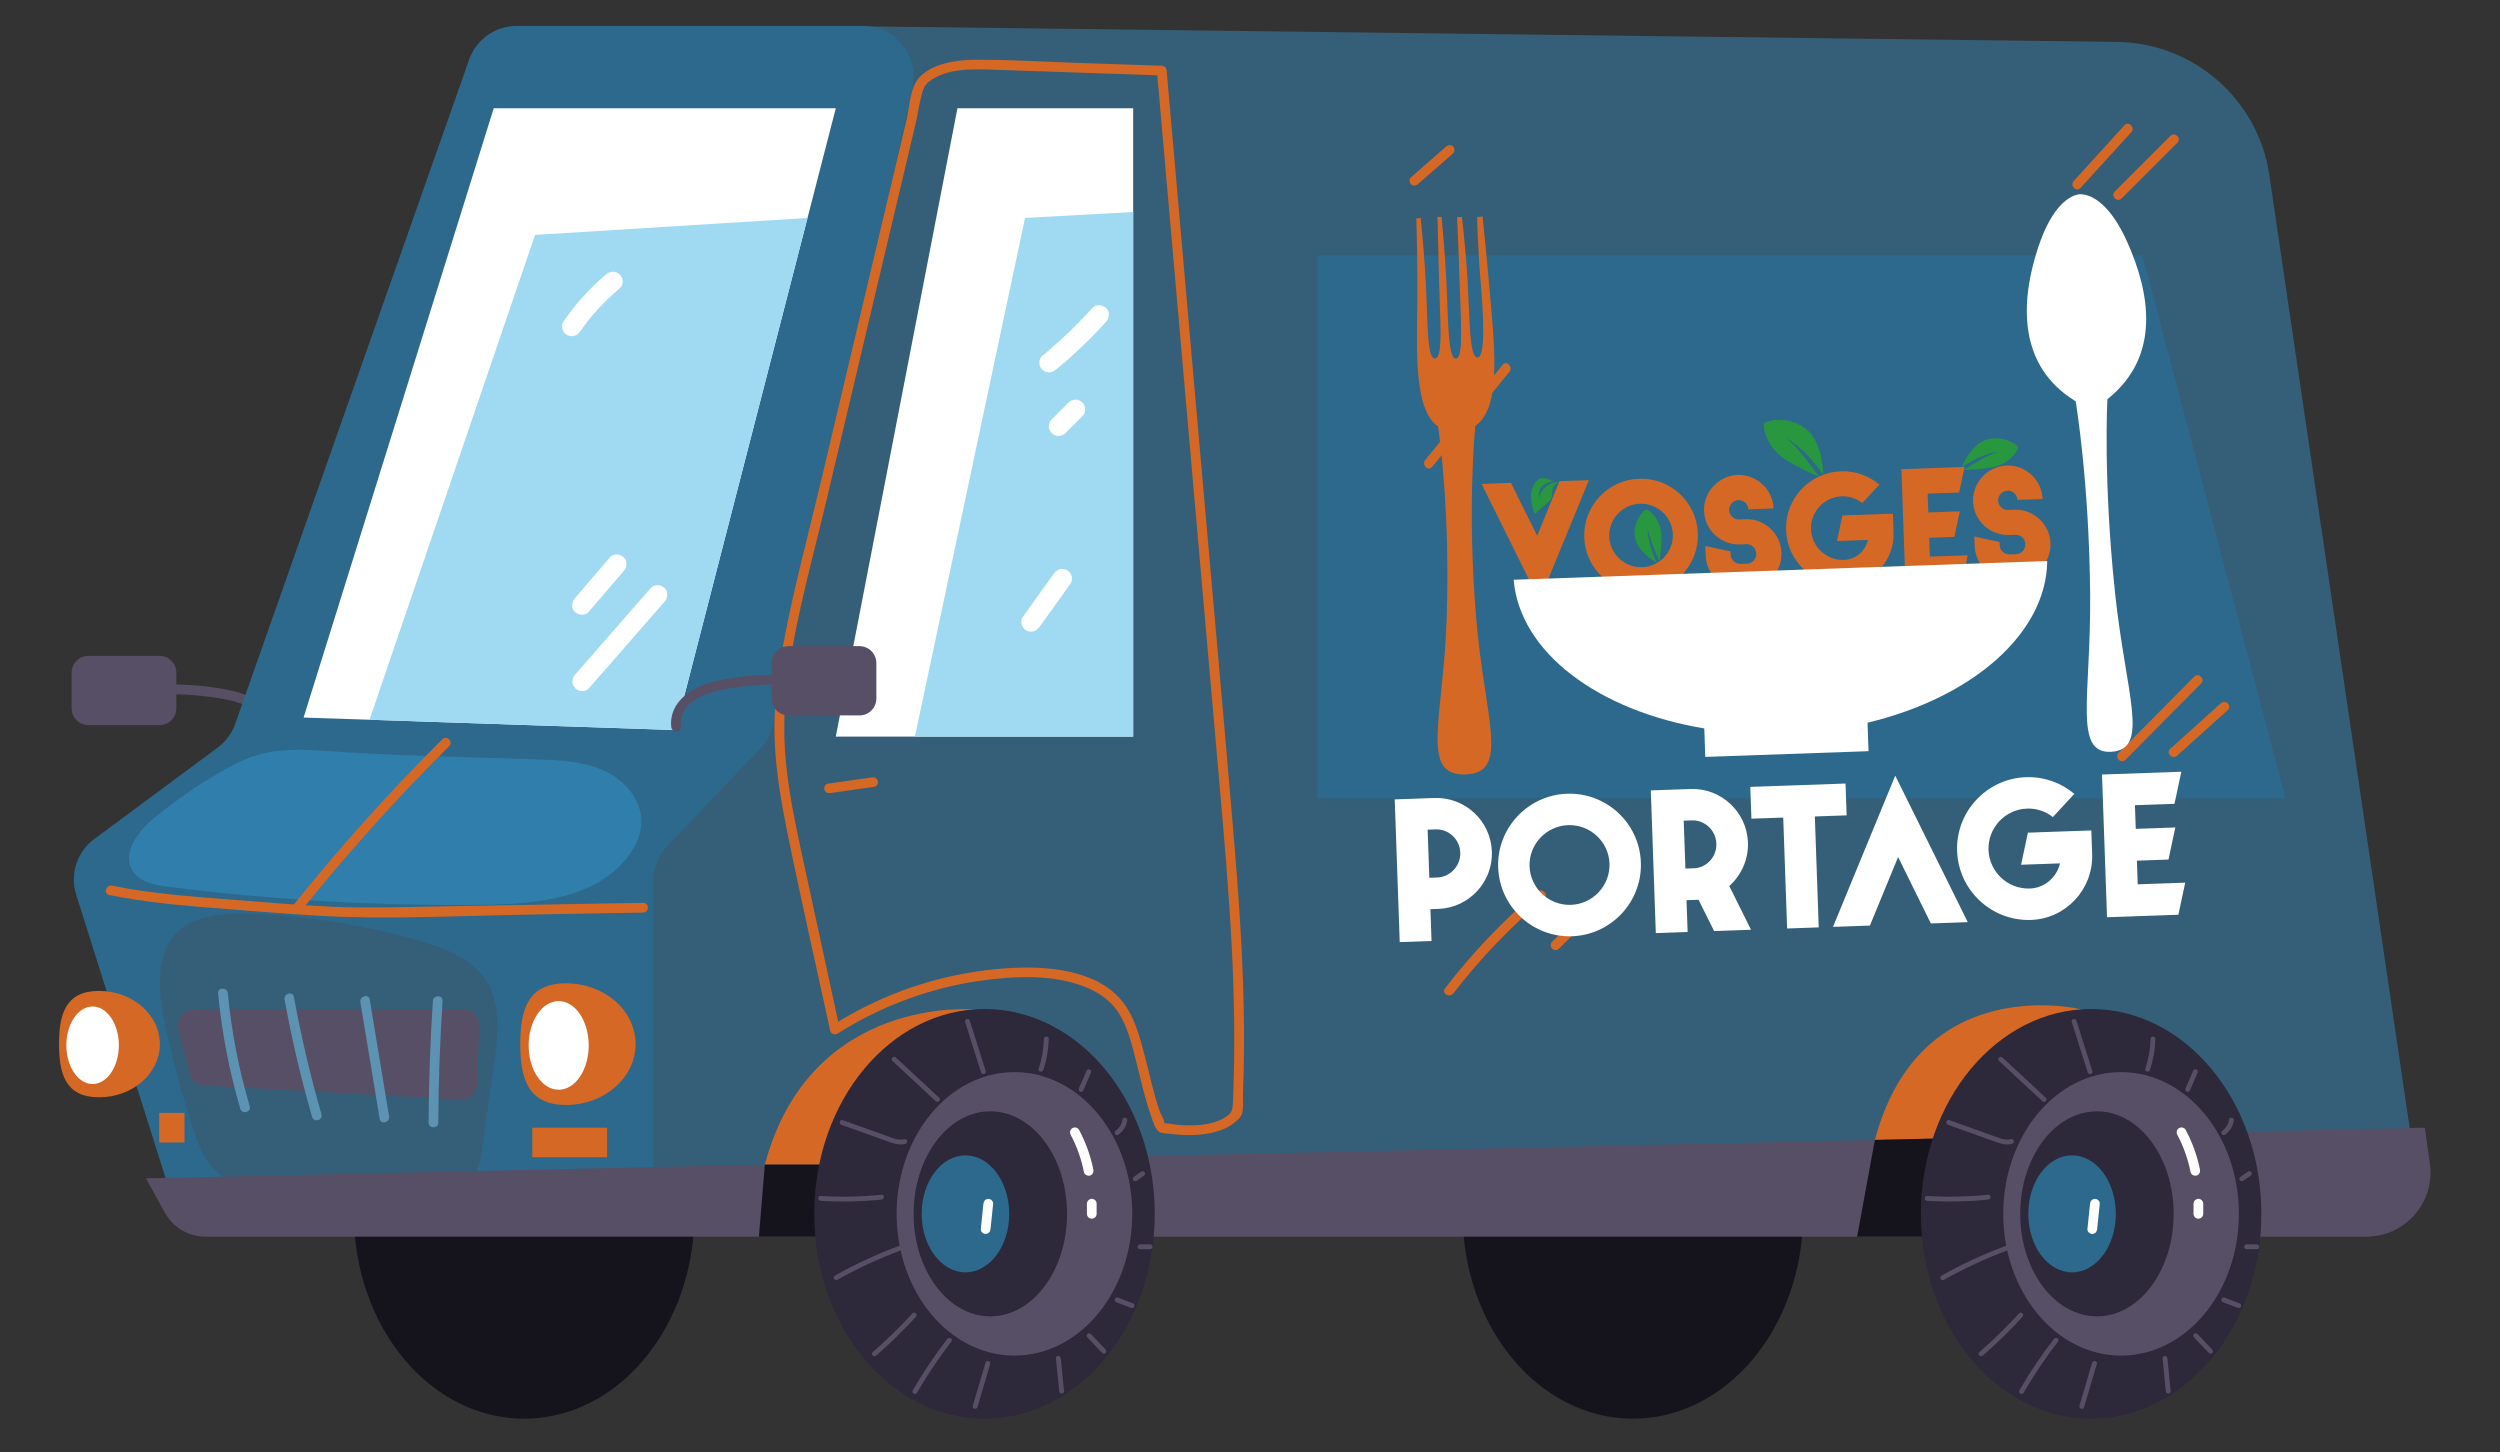 <?xml version="1.0" encoding="UTF-8" standalone="no"?>
<!-- Created with Inkscape (http://www.inkscape.org/) -->

<svg
   version="1.1"
   id="svg1"
   width="607.709"
   height="353.039"
   viewBox="0 0 607.709 353.039"
   sodipodi:docname="iconMapTest.svg"
   inkscape:version="1.3.1 (9b9bdc1480, 2023-11-25, custom)"
   xml:space="preserve"
   xmlns:inkscape="http://www.inkscape.org/namespaces/inkscape"
   xmlns:sodipodi="http://sodipodi.sourceforge.net/DTD/sodipodi-0.dtd"
   xmlns="http://www.w3.org/2000/svg"
   xmlns:svg="http://www.w3.org/2000/svg"><rect x="0" y="0" width="607.709" height="353.039" fill="#333333" stroke="none"/><defs
     id="defs1"><rect
       x="252.373"
       y="197.457"
       width="342.68"
       height="222.307"
       id="rect143" /><radialGradient
       fx="0"
       fy="0"
       cx="0"
       cy="0"
       r="1"
       gradientUnits="userSpaceOnUse"
       gradientTransform="matrix(4005,0,0,-4005,4010,4000)"
       spreadMethod="pad"
       id="radialGradient3"><stop
         style="stop-opacity:1;stop-color:#ffffff"
         offset="0"
         id="stop2" /><stop
         style="stop-opacity:1;stop-color:#e9e9e9"
         offset="1"
         id="stop3" /></radialGradient><clipPath
       clipPathUnits="userSpaceOnUse"
       id="clipPath3"><path
         d="M 8020,0 H 0 V 8000 H 8020 V 0 M 3969.94,6565 v -70 h 20 v 70 h 49.99 v 15.42 H 5529.58 V 8000 h -2960 V 6580.42 H 3924.94 V 6565 h 45"
         transform="translate(0,2.5000001e-4)"
         id="path3-5" /></clipPath><clipPath
       clipPathUnits="userSpaceOnUse"
       id="clipPath107"><path
         d="M 5529.58,6580.42 H 4039.93 V 6630 h -114.99 v -49.58 H 2569.58 V 8000 h 2960 V 6580.42"
         transform="matrix(3.354354e-4,0,0,-6.9386622e-4,-0.858,5.559)"
         id="path107-3" /></clipPath><clipPath
       clipPathUnits="userSpaceOnUse"
       id="clipPath108"><path
         d="m 3924.94,6580.42 h 114.988 v 49.578 H 3924.94 Z"
         transform="matrix(0.008,0,0,-0.014,-29.87,93.274)"
         id="path108-5" /></clipPath><clipPath
       clipPathUnits="userSpaceOnUse"
       id="clipPath110"><path
         d="M 0,0 H 8000 V 8000 H 0 Z"
         transform="translate(0,2.5000001e-4)"
         id="path110-6" /></clipPath><clipPath
       clipPathUnits="userSpaceOnUse"
       id="clipPath112"><path
         d="M 0,0 H 8000 V 8000 H 0 Z"
         transform="translate(0,2.5000001e-4)"
         id="path112-2" /></clipPath><clipPath
       clipPathUnits="userSpaceOnUse"
       id="clipPath2"><g
         id="g142"><path
           d="M -3.351133e-6,1066.667 H 1066.667 V 2.8095166e-5 H -3.351133e-6 Z"
           id="path142"
           style="stroke-width:0.133" /></g></clipPath><clipPath
       clipPathUnits="userSpaceOnUse"
       id="clipPath142"><g
         id="g143"><path
           d="M -3.351133e-6,1066.667 H 1066.667 V 2.8095166e-5 H -3.351133e-6 Z"
           id="path143"
           style="stroke-width:0.133" /></g></clipPath><clipPath
       clipPathUnits="userSpaceOnUse"
       id="clipPath144"><rect
         style="fill:#e62a37;fill-opacity:1;fill-rule:evenodd;stroke-width:0.378;paint-order:markers fill stroke"
         id="rect145"
         width="711.201"
         height="398.64"
         x="-724.593"
         y="-101.551"
         transform="rotate(9.961)" /></clipPath></defs><sodipodi:namedview
     id="namedview1"
     pagecolor="#ffffff"
     bordercolor="#000000"
     borderopacity="0.25"
     inkscape:showpageshadow="2"
     inkscape:pageopacity="0.0"
     inkscape:pagecheckerboard="0"
     inkscape:deskcolor="#d1d1d1"
     inkscape:zoom="1.212"
     inkscape:cx="384.07592"
     inkscape:cy="180.69307"
     inkscape:window-width="1854"
     inkscape:window-height="1011"
     inkscape:window-x="0"
     inkscape:window-y="0"
     inkscape:window-maximized="1"
     inkscape:current-layer="g1"
     showgrid="false"><inkscape:page
       x="0"
       y="0"
       inkscape:label="1"
       id="page1"
       width="607.709"
       height="353.039"
       margin="0"
       bleed="0" /></sodipodi:namedview><g
     id="g1"
     inkscape:groupmode="layer"
     inkscape:label="1"><g
       inkscape:label="Calque 1"
       id="layer1"
       transform="matrix(3.78,0,0,3.78,611.733,-101.025)" /><g
       id="g5"
       transform="translate(-34.856,-227.517)"><g
         id="g4"><path
           id="path28"
           d="m 203.653,522.583 c 0,27.498 -18.528,49.789 -41.384,49.789 -22.855,0 -41.383,-22.292 -41.383,-49.789 0,-27.499 18.528,-49.791 41.383,-49.791 22.856,0 41.384,22.292 41.384,49.791"
           style="fill:#15131c;fill-opacity:1;fill-rule:nonzero;stroke:none;stroke-width:0.133" /><path
           id="path29"
           d="m 473.172,522.583 c 0,27.498 -18.528,49.789 -41.384,49.789 -22.855,0 -41.383,-22.292 -41.383,-49.789 0,-27.499 18.528,-49.791 41.383,-49.791 22.856,0 41.384,22.292 41.384,49.791"
           style="fill:#15131c;fill-opacity:1;fill-rule:nonzero;stroke:none;stroke-width:0.133" /><path
           id="path30"
           d="m 246.345,233.936 303.097,3.768 c 18.635,0.231 34.343,13.965 37.057,32.404 l 34.483,234.16 c 1.42,9.652 -6.059,18.315 -15.813,18.315 H 162.867 l 83.479,-288.647"
           style="fill:#355f78;fill-opacity:1;fill-rule:nonzero;stroke:none;stroke-width:0.133" /><path
           id="path31"
           d="m 238.025,406.567 h 72.285 v -152.732 h -42.715 l -29.571,152.732"
           style="fill:#ffffff;fill-opacity:1;fill-rule:nonzero;stroke:none;stroke-width:0.133" /><path
           id="path32"
           d="M 310.311,406.567 V 279.049 l -26.285,1.445 -26.768,126.072 h 53.053"
           style="fill:#a0daf2;fill-opacity:1;fill-rule:nonzero;stroke:none;stroke-width:0.133" /><path
           id="path33"
           d="m 291.536,317.368 c 4.352,-3.569 8.428,-7.461 12.193,-11.644 0.827,-0.919 0.973,-2.447 0,-3.34 -0.901,-0.828 -2.456,-0.98 -3.339,0 -3.767,4.183 -7.843,8.076 -12.195,11.644 -0.96,0.787 -0.877,2.535 0,3.34 1.02,0.935 2.316,0.839 3.34,0 v 0"
           style="fill:#ffffff;fill-opacity:1;fill-rule:nonzero;stroke:none;stroke-width:0.133" /><path
           id="path34"
           d="m 293.845,332.799 c 1.371,-1.365 2.743,-2.733 4.113,-4.1 0.428,-0.428 0.691,-1.065 0.691,-1.671 0,-0.579 -0.256,-1.271 -0.691,-1.669 -0.451,-0.413 -1.041,-0.72 -1.671,-0.692 -0.627,0.028 -1.216,0.24 -1.669,0.692 -1.371,1.367 -2.741,2.735 -4.112,4.101 -0.429,0.427 -0.693,1.065 -0.693,1.669 0,0.58 0.259,1.272 0.693,1.669 0.449,0.413 1.04,0.72 1.669,0.692 0.627,-0.028 1.217,-0.24 1.669,-0.692 v 0"
           style="fill:#ffffff;fill-opacity:1;fill-rule:nonzero;stroke:none;stroke-width:0.133" /><path
           id="path35"
           d="m 287.539,379.907 c 2.521,-3.519 5.043,-7.037 7.564,-10.556 0.721,-1.008 0.209,-2.673 -0.847,-3.231 -1.22,-0.644 -2.461,-0.229 -3.232,0.847 -2.52,3.52 -5.043,7.037 -7.564,10.556 -0.721,1.008 -0.208,2.673 0.848,3.232 1.22,0.643 2.46,0.228 3.231,-0.848 v 0"
           style="fill:#ffffff;fill-opacity:1;fill-rule:nonzero;stroke:none;stroke-width:0.133" /><path
           id="path36"
           d="m 102.125,406.567 c 0.612,-6.292 -5.44,-9.931 -10.77,-11.115 -6.841,-1.519 -14.046,-1.827 -21.022,-1.407 -1.51,0.092 -1.521,2.453 0,2.361 6.117,-0.367 12.276,-0.107 18.321,0.923 4.841,0.825 11.712,3.044 11.109,9.237 -0.147,1.512 2.216,1.501 2.362,0 v 0"
           style="fill:#574f66;fill-opacity:1;fill-rule:nonzero;stroke:none;stroke-width:0.133" /><path
           id="path37"
           d="m 56.369,403.787 h 17.249 c 2.268,0 4.107,-1.84 4.107,-4.108 v -8.624 c 0,-2.269 -1.839,-4.108 -4.107,-4.108 H 56.369 c -2.268,0 -4.107,1.839 -4.107,4.108 v 8.624 c 0,2.268 1.839,4.108 4.107,4.108"
           style="fill:#574f66;fill-opacity:1;fill-rule:nonzero;stroke:none;stroke-width:0.133" /><path
           id="path38"
           d="m 222.743,403.649 33.909,-154.952 c 1.673,-7.644 -4.148,-14.877 -11.975,-14.877 H 160.456 c -5.2,0 -9.835,3.281 -11.561,8.185 L 92.035,403.465 c -0.814,2.308 -2.299,4.321 -4.265,5.779 l -30.004,22.229 c -4.202,3.113 -5.966,8.551 -4.392,13.537 l 21.772,69.003 c 1.609,5.1 6.341,8.569 11.69,8.569 h 94.575 c 6.771,0 12.259,-5.488 12.259,-12.259 v -68.733 c 0,-3.156 1.216,-6.187 3.393,-8.468 l 22.569,-23.628 c 1.555,-1.627 2.631,-3.649 3.111,-5.845"
           style="fill:#2d698c;fill-opacity:1;fill-rule:nonzero;stroke:none;stroke-width:0.133" /><path
           id="path39"
           d="m 108.653,401.943 46.219,-148.108 h 83.153 l -38.971,151.149 -90.402,-3.041"
           style="fill:#ffffff;fill-opacity:1;fill-rule:nonzero;stroke:none;stroke-width:0.133" /><path
           id="path40"
           d="m 199.055,404.984 32.097,-124.489 -66.232,4.125 -40.243,117.863 74.378,2.501"
           style="fill:#a0daf2;fill-opacity:1;fill-rule:nonzero;stroke:none;stroke-width:0.133" /><path
           id="path41"
           d="m 72.666,426.049 c -4.113,3.284 -8.387,8.804 -5.535,13.227 1.745,2.707 5.339,3.384 8.532,3.789 25.554,3.248 51.332,4.715 77.088,4.392 12.903,-0.161 27.675,-1.735 35.148,-12.253 1.621,-2.283 2.804,-4.961 2.873,-7.76 0.136,-5.503 -4.124,-10.345 -9.135,-12.621 -5.012,-2.275 -10.675,-2.511 -16.176,-2.711 -15.671,-0.568 -31.405,-0.777 -47.055,-1.768 -9.404,-0.596 -17.362,-1.704 -26.068,2.716 -6.985,3.545 -13.566,8.104 -19.673,12.989"
           style="fill:#2f7eab;fill-opacity:1;fill-rule:nonzero;stroke:none;stroke-width:0.133" /><path
           id="path42"
           d="m 80.671,498.449 c 0.284,0.917 0.573,1.832 0.869,2.745 1.334,4.133 2.889,8.413 6.09,11.352 3.266,2.997 7.778,4.165 12.132,4.992 13.08,2.476 26.57,2.768 39.744,0.859 3.948,-0.573 8.284,-1.6 10.528,-4.9 1.315,-1.932 1.677,-4.336 2.004,-6.649 0.969,-6.837 1.939,-13.676 2.907,-20.515 1.017,-7.185 1.86,-15.168 -2.32,-21.103 -3.425,-4.863 -9.42,-7.117 -15.125,-8.799 -13.666,-4.031 -27.839,-6.34 -42.077,-6.857 -19.997,-0.727 -24.375,9.143 -20.349,27.632 1.558,7.157 3.426,14.247 5.597,21.243"
           style="fill:#355f78;fill-opacity:1;fill-rule:nonzero;stroke:none;stroke-width:0.133" /><path
           id="path43"
           d="m 61.457,445.087 c 8.167,1.649 16.46,2.452 24.758,3.101 8.464,0.661 16.93,1.367 25.404,1.888 16.84,1.036 33.842,0.073 50.696,-0.224 9.625,-0.171 19.249,-0.34 28.873,-0.511 1.517,-0.027 1.523,-2.388 0,-2.361 -16.907,0.299 -33.815,0.597 -50.721,0.896 -8.225,0.145 -16.46,0.419 -24.682,0.06 -8.327,-0.364 -16.64,-1.127 -24.95,-1.757 -9.628,-0.729 -19.27,-1.455 -28.751,-3.369 -1.484,-0.3 -2.119,1.976 -0.628,2.277 v 0"
           style="fill:#d66826;fill-opacity:1;fill-rule:nonzero;stroke:none;stroke-width:0.133" /><path
           id="path44"
           d="m 107.864,449.176 c 11.297,-14.096 23.378,-27.545 36.184,-40.284 1.08,-1.073 -0.591,-2.743 -1.669,-1.671 -12.807,12.74 -24.887,26.189 -36.185,40.284 -0.941,1.176 0.72,2.857 1.67,1.671 v 0"
           style="fill:#d66826;fill-opacity:1;fill-rule:nonzero;stroke:none;stroke-width:0.133" /><path
           id="path45"
           d="m 82.03,472.909 h 65.432 c 2.192,0 3.947,1.82 3.865,4.012 l -0.524,14.165 c -0.08,2.163 -1.917,3.839 -4.077,3.72 l -62.218,-3.415 c -1.694,-0.092 -3.13,-1.279 -3.541,-2.924 l -2.689,-10.752 c -0.611,-2.443 1.235,-4.807 3.753,-4.807"
           style="fill:#574f66;fill-opacity:1;fill-rule:nonzero;stroke:none;stroke-width:0.133" /><path
           id="path46"
           d="m 87.875,468.975 c 0.903,9.509 2.699,18.904 5.405,28.067 0.429,1.453 2.709,0.836 2.277,-0.628 -2.645,-8.959 -4.438,-18.14 -5.32,-27.439 -0.142,-1.5 -2.505,-1.516 -2.362,0 v 0"
           style="fill:#5c93b2;fill-opacity:1;fill-rule:nonzero;stroke:none;stroke-width:0.133" /><path
           id="path47"
           d="m 104.03,470.492 c 1.748,9.615 3.982,19.131 6.693,28.519 0.42,1.459 2.701,0.839 2.277,-0.628 -2.711,-9.388 -4.944,-18.904 -6.693,-28.517 -0.271,-1.493 -2.547,-0.861 -2.277,0.627 v 0"
           style="fill:#5c93b2;fill-opacity:1;fill-rule:nonzero;stroke:none;stroke-width:0.133" /><path
           id="path48"
           d="m 122.456,471.121 c 1.567,9.459 3.134,18.919 4.701,28.376 0.248,1.496 2.524,0.861 2.278,-0.627 -1.567,-9.46 -3.133,-18.919 -4.701,-28.377 -0.248,-1.496 -2.524,-0.861 -2.278,0.628 v 0"
           style="fill:#5c93b2;fill-opacity:1;fill-rule:nonzero;stroke:none;stroke-width:0.133" /><path
           id="path49"
           d="m 140.079,470.829 c -0.648,9.845 -0.995,19.707 -1.041,29.573 -0.007,1.52 2.355,1.521 2.361,0 0.047,-9.867 0.393,-19.728 1.041,-29.573 0.1,-1.516 -2.261,-1.509 -2.361,0 v 0"
           style="fill:#5c93b2;fill-opacity:1;fill-rule:nonzero;stroke:none;stroke-width:0.133" /><path
           id="path50"
           d="m 189.357,481.324 c 0,8.165 -7.585,14.785 -16.943,14.785 -9.356,0 -11.088,-6.62 -11.088,-14.785 0,-8.167 1.732,-14.784 11.088,-14.784 9.357,0 16.943,6.617 16.943,14.784"
           style="fill:#d66826;fill-opacity:1;fill-rule:nonzero;stroke:none;stroke-width:0.133" /><path
           id="path51"
           d="m 177.96,481.641 c 0,5.949 -3.268,10.772 -7.299,10.772 -4.032,0 -7.299,-4.823 -7.299,-10.772 0,-5.949 3.267,-10.772 7.299,-10.772 4.031,0 7.299,4.823 7.299,10.772"
           style="fill:#ffffff;fill-opacity:1;fill-rule:nonzero;stroke:none;stroke-width:0.133" /><path
           id="path52"
           d="m 73.714,481.324 c 0,7.14 -6.633,12.929 -14.814,12.929 -8.181,0 -9.696,-5.789 -9.696,-12.929 0,-7.14 1.515,-12.928 9.696,-12.928 8.181,0 14.814,5.788 14.814,12.928"
           style="fill:#d66826;fill-opacity:1;fill-rule:nonzero;stroke:none;stroke-width:0.133" /><path
           id="path53"
           d="m 63.747,481.601 c 0,5.203 -2.857,9.42 -6.382,9.42 -3.525,0 -6.382,-4.217 -6.382,-9.42 0,-5.201 2.857,-9.419 6.382,-9.419 3.525,0 6.382,4.217 6.382,9.419"
           style="fill:#ffffff;fill-opacity:1;fill-rule:nonzero;stroke:none;stroke-width:0.133" /><path
           id="path54"
           d="M 182.425,508.823 H 164.252 v -7.187 h 18.173 v 7.187"
           style="fill:#d66826;fill-opacity:1;fill-rule:nonzero;stroke:none;stroke-width:0.133" /><path
           id="path55"
           d="m 79.698,505.229 h -6.134 v -7.187 h 6.134 v 7.187"
           style="fill:#d66826;fill-opacity:1;fill-rule:nonzero;stroke:none;stroke-width:0.133" /><path
           id="path56"
           d="m 178.019,394.819 c 6.127,-7.012 12.253,-14.025 18.379,-21.037 0.839,-0.959 0.944,-2.395 0,-3.34 -0.856,-0.855 -2.497,-0.964 -3.339,0 -6.127,7.012 -12.253,14.025 -18.38,21.037 -0.839,0.959 -0.944,2.395 0,3.34 0.856,0.855 2.497,0.964 3.34,0 v 0"
           style="fill:#ffffff;fill-opacity:1;fill-rule:nonzero;stroke:none;stroke-width:0.133" /><path
           id="path57"
           d="m 177.941,376.271 c 2.841,-3.315 5.683,-6.629 8.524,-9.944 0.803,-0.937 0.988,-2.432 0,-3.339 -0.884,-0.812 -2.483,-1.001 -3.34,0 -2.841,3.313 -5.683,6.628 -8.524,9.944 -0.803,0.936 -0.989,2.431 0,3.339 0.883,0.811 2.481,1.001 3.34,0 v 0"
           style="fill:#ffffff;fill-opacity:1;fill-rule:nonzero;stroke:none;stroke-width:0.133" /><path
           id="path58"
           d="m 175.888,308.08 c 0.347,-0.504 0.703,-1.004 1.065,-1.497 0.172,-0.233 0.347,-0.464 0.523,-0.696 0.376,-0.497 -0.183,0.225 0.044,-0.057 0.101,-0.125 0.2,-0.253 0.3,-0.38 0.764,-0.957 1.56,-1.889 2.385,-2.793 1.655,-1.808 3.432,-3.5 5.312,-5.072 0.952,-0.795 0.883,-2.529 0,-3.34 -1.012,-0.928 -2.324,-0.848 -3.34,0 -3.971,3.319 -7.433,7.192 -10.368,11.452 -0.703,1.02 -0.223,2.665 0.848,3.232 1.201,0.635 2.481,0.241 3.231,-0.848 v 0"
           style="fill:#ffffff;fill-opacity:1;fill-rule:nonzero;stroke:none;stroke-width:0.133" /><path
           id="path59"
           d="m 255.34,256.121 c -6.919,29.233 -13.837,58.467 -20.755,87.701 -3.387,14.311 -7.317,28.616 -9.828,43.112 -1.204,6.953 -1.892,13.992 -1.567,21.053 0.325,7.063 1.485,14.063 2.879,20.985 3.303,16.415 7.055,32.749 10.604,49.115 0.157,0.732 1.113,1.099 1.733,0.705 11.024,-6.989 23.524,-11.532 36.493,-13.109 5.927,-0.72 12.115,-1.029 18.012,0.088 5.041,0.956 10.569,3.129 13.585,7.532 2.483,3.624 3.528,8.281 4.608,12.471 1.137,4.407 2.055,8.915 3.627,13.195 0.423,1.149 0.937,3.32 2.173,3.811 0.732,0.291 1.743,0.281 2.513,0.373 3.512,0.412 7.197,0.452 10.644,-0.431 1.795,-0.459 3.548,-1.215 4.98,-2.405 0.569,-0.475 1.345,-1.129 1.627,-1.839 0.548,-1.385 0.268,-3.641 0.328,-5.112 0.288,-7.115 0.324,-14.239 0.173,-21.357 -0.305,-14.387 -1.36,-28.744 -2.573,-43.08 -2.443,-28.879 -5.053,-57.741 -7.585,-86.611 -2.535,-28.901 -5.071,-57.803 -7.605,-86.704 -0.32,-3.645 -0.64,-7.291 -0.96,-10.936 -0.057,-0.653 -0.495,-1.157 -1.18,-1.181 -7.559,-0.257 -15.117,-0.515 -22.675,-0.773 -7.219,-0.245 -14.463,-0.691 -21.687,-0.695 -4.683,-0.001 -10.389,0.525 -14.079,3.797 -2.699,2.395 -2.816,7.029 -3.487,10.295 -0.305,1.483 1.971,2.117 2.277,0.628 0.44,-2.144 0.767,-4.335 1.343,-6.448 0.324,-1.185 0.736,-2.192 1.733,-2.957 4.293,-3.299 10.48,-3.049 15.581,-2.883 13.664,0.445 27.328,0.932 40.992,1.397 -0.395,-0.393 -0.788,-0.787 -1.181,-1.18 2.512,28.641 5.025,57.283 7.537,85.923 2.512,28.641 5.024,57.281 7.537,85.923 1.247,14.209 2.501,28.421 3.195,42.672 0.345,7.113 0.549,14.236 0.541,21.357 -0.004,3.624 -0.064,7.249 -0.188,10.872 -0.057,1.676 -0.059,3.376 -0.216,5.047 -0.128,1.363 -0.724,1.983 -1.869,2.687 -3.269,2.009 -7.565,2.067 -11.277,1.812 -1.133,-0.079 -2.361,-0.429 -3.487,-0.408 -0.097,10e-4 -0.212,-0.037 -0.307,-0.056 0.509,0.095 0.288,0.392 0.329,-0.092 0.055,-0.635 -0.856,-2.012 -1.088,-2.677 -1.544,-4.439 -2.479,-9.076 -3.677,-13.613 -1.047,-3.961 -2.145,-8.204 -4.372,-11.695 -5.601,-8.781 -17.88,-10.064 -27.305,-9.647 -12.525,0.556 -24.892,3.791 -36.112,9.377 -2.785,1.387 -5.485,2.929 -8.112,4.595 0.579,0.235 1.156,0.469 1.736,0.705 -3.12,-14.385 -6.26,-28.764 -9.356,-43.153 -1.523,-7.079 -2.983,-14.193 -3.685,-21.407 -0.715,-7.341 -0.485,-14.673 0.584,-21.968 2.087,-14.245 6.06,-28.275 9.372,-42.269 3.413,-14.425 6.827,-28.851 10.241,-43.276 3.836,-16.212 7.673,-32.425 11.511,-48.637 0.349,-1.479 -1.928,-2.109 -2.277,-0.628 v 0"
           style="fill:#d66826;fill-opacity:1;fill-rule:nonzero;stroke:none;stroke-width:0.133" /><path
           id="path60"
           d="m 200.381,404.204 c -0.603,-6.193 6.268,-8.412 11.109,-9.236 6.045,-1.031 12.205,-1.292 18.321,-0.923 1.519,0.091 1.512,-2.272 0,-2.363 -6.976,-0.419 -14.181,-0.113 -21.023,1.407 -5.329,1.184 -11.381,4.823 -10.769,11.115 0.147,1.499 2.509,1.513 2.361,0 v 0"
           style="fill:#574f66;fill-opacity:1;fill-rule:nonzero;stroke:none;stroke-width:0.133" /><path
           id="path61"
           d="m 243.776,401.424 h -17.251 c -2.268,0 -4.107,-1.839 -4.107,-4.107 v -8.625 c 0,-2.268 1.839,-4.107 4.107,-4.107 h 17.251 c 2.268,0 4.107,1.839 4.107,4.107 v 8.625 c 0,2.268 -1.839,4.107 -4.107,4.107"
           style="fill:#574f66;fill-opacity:1;fill-rule:nonzero;stroke:none;stroke-width:0.133" /><path
           id="path62"
           d="m 236.707,420.292 c 3.565,-0.507 7.131,-1.015 10.695,-1.523 0.633,-0.089 0.979,-0.892 0.825,-1.451 -0.187,-0.68 -0.819,-0.916 -1.452,-0.825 -3.565,0.507 -7.131,1.015 -10.696,1.521 -0.632,0.089 -0.979,0.895 -0.824,1.453 0.187,0.68 0.817,0.915 1.452,0.824 v 0"
           style="fill:#d66826;fill-opacity:1;fill-rule:nonzero;stroke:none;stroke-width:0.133" /><path
           id="path63"
           d="m 70.333,513.957 553.962,-12.321 1.22,8.747 c 1.309,9.376 -5.972,17.744 -15.439,17.744 H 84.785 c -4.088,0 -7.853,-2.221 -9.829,-5.8 l -4.623,-8.369"
           style="fill:#574f66;fill-opacity:1;fill-rule:nonzero;stroke:none;stroke-width:0.133" /><path
           id="path64"
           d="m 271.895,472.909 c 0,0 -40.032,-3.84 -51.12,37.701 h 17.321 l 33.799,-37.701"
           style="fill:#d66826;fill-opacity:1;fill-rule:nonzero;stroke:none;stroke-width:0.133" /><path
           id="path65"
           d="m 220.775,510.611 -1.436,17.516 h 14.995 l 3.763,-17.516 h -17.321"
           style="fill:#15131c;fill-opacity:1;fill-rule:nonzero;stroke:none;stroke-width:0.133" /><path
           id="path66"
           d="m 315.551,522.583 c 0,27.498 -18.528,49.789 -41.383,49.789 -22.856,0 -41.383,-22.292 -41.383,-49.789 0,-27.499 18.527,-49.791 41.383,-49.791 22.855,0 41.383,22.292 41.383,49.791"
           style="fill:#2d283a;fill-opacity:1;fill-rule:nonzero;stroke:none;stroke-width:0.133" /><path
           id="path67"
           d="m 310.089,522.583 c 0,19.029 -12.823,34.457 -28.639,34.457 -15.817,0 -28.64,-15.428 -28.64,-34.457 0,-19.031 12.823,-34.457 28.64,-34.457 15.816,0 28.639,15.427 28.639,34.457"
           style="fill:#574f66;fill-opacity:1;fill-rule:nonzero;stroke:none;stroke-width:0.133" /><path
           id="path68"
           d="m 294.232,522.583 c 0,13.761 -8.348,24.917 -18.645,24.917 -10.299,0 -18.645,-11.156 -18.645,-24.917 0,-13.761 8.347,-24.919 18.645,-24.919 10.297,0 18.645,11.157 18.645,24.919"
           style="fill:#2d283a;fill-opacity:1;fill-rule:nonzero;stroke:none;stroke-width:0.133" /><path
           id="path69"
           d="m 280.18,522.583 c 0,7.853 -4.764,14.22 -10.641,14.22 -5.877,0 -10.641,-6.367 -10.641,-14.22 0,-7.855 4.764,-14.221 10.641,-14.221 5.877,0 10.641,6.367 10.641,14.221"
           style="fill:#2d698c;fill-opacity:1;fill-rule:nonzero;stroke:none;stroke-width:0.133" /><path
           id="path70"
           d="m 247.829,557.049 c 3.397,-2.966 6.628,-6.116 9.676,-9.442 0.512,-0.558 -0.32,-1.396 -0.835,-0.834 -3.049,3.325 -6.279,6.476 -9.676,9.441 -0.573,0.5 0.264,1.332 0.835,0.835 v 0"
           style="fill:#574f66;fill-opacity:1;fill-rule:nonzero;stroke:none;stroke-width:0.133" /><path
           id="path71"
           d="m 257.759,566.077 c 2.519,-4.34 5.319,-8.51 8.381,-12.485 0.463,-0.603 -0.563,-1.191 -1.02,-0.597 -3.063,3.976 -5.863,8.146 -8.38,12.486 -0.383,0.659 0.637,1.253 1.019,0.596 v 0"
           style="fill:#574f66;fill-opacity:1;fill-rule:nonzero;stroke:none;stroke-width:0.133" /><path
           id="path72"
           d="m 272.464,569.555 c 1.031,-3.49 2.061,-6.979 3.092,-10.468 0.216,-0.731 -0.923,-1.043 -1.137,-0.315 -1.032,3.491 -2.063,6.98 -3.093,10.469 -0.216,0.731 0.924,1.043 1.139,0.313 v 0"
           style="fill:#574f66;fill-opacity:1;fill-rule:nonzero;stroke:none;stroke-width:0.133" /><path
           id="path73"
           d="m 293.504,565.701 c -0.261,-2.664 -0.523,-5.328 -0.784,-7.992 -0.075,-0.751 -1.256,-0.759 -1.181,0 0.261,2.664 0.524,5.328 0.785,7.992 0.073,0.748 1.255,0.756 1.18,0 v 0"
           style="fill:#574f66;fill-opacity:1;fill-rule:nonzero;stroke:none;stroke-width:0.133" /><path
           id="path74"
           d="m 238.395,538.619 c 4.913,-2.768 10.032,-5.144 15.321,-7.101 0.707,-0.261 0.401,-1.403 -0.315,-1.139 -5.383,1.993 -10.601,4.403 -15.603,7.221 -0.663,0.372 -0.068,1.392 0.596,1.019 v 0"
           style="fill:#574f66;fill-opacity:1;fill-rule:nonzero;stroke:none;stroke-width:0.133" /><path
           id="path75"
           d="m 234.333,519.415 c 4.937,0.304 9.887,0.204 14.808,-0.299 0.748,-0.076 0.756,-1.259 0,-1.181 -4.921,0.503 -9.871,0.604 -14.808,0.299 -0.759,-0.047 -0.756,1.135 0,1.181 v 0"
           style="fill:#574f66;fill-opacity:1;fill-rule:nonzero;stroke:none;stroke-width:0.133" /><path
           id="path76"
           d="m 239.384,500.94 c 2.692,0.965 5.383,1.929 8.075,2.892 1.308,0.469 2.611,0.953 3.925,1.403 1.176,0.403 2.368,0.664 3.591,0.319 0.729,-0.205 0.42,-1.344 -0.315,-1.137 -1.244,0.352 -2.463,-0.139 -3.628,-0.555 -1.276,-0.456 -2.551,-0.915 -3.827,-1.371 -2.503,-0.896 -5.004,-1.792 -7.507,-2.688 -0.717,-0.257 -1.025,0.884 -0.315,1.137 v 0"
           style="fill:#574f66;fill-opacity:1;fill-rule:nonzero;stroke:none;stroke-width:0.133" /><path
           id="path77"
           d="m 251.785,485.411 c 3.512,3.264 7.024,6.528 10.535,9.792 0.556,0.516 1.392,-0.317 0.835,-0.835 -3.511,-3.265 -7.023,-6.528 -10.535,-9.792 -0.556,-0.517 -1.392,0.316 -0.835,0.835 v 0"
           style="fill:#574f66;fill-opacity:1;fill-rule:nonzero;stroke:none;stroke-width:0.133" /><path
           id="path78"
           d="m 269.456,475.931 c 1.295,4.087 2.587,8.173 3.881,12.263 0.228,0.721 1.368,0.412 1.139,-0.315 -1.295,-4.088 -2.587,-8.175 -3.881,-12.263 -0.228,-0.723 -1.368,-0.413 -1.139,0.315 v 0"
           style="fill:#574f66;fill-opacity:1;fill-rule:nonzero;stroke:none;stroke-width:0.133" /><path
           id="path79"
           d="m 288.608,480.075 c -0.059,2.464 -0.491,4.891 -1.275,7.227 -0.243,0.723 0.897,1.032 1.139,0.313 0.815,-2.431 1.256,-4.976 1.316,-7.54 0.019,-0.76 -1.163,-0.759 -1.18,0 v 0"
           style="fill:#574f66;fill-opacity:1;fill-rule:nonzero;stroke:none;stroke-width:0.133" /><path
           id="path80"
           d="m 299.011,487.736 c -0.624,1.433 -1.249,2.868 -1.873,4.303 -0.128,0.291 -0.085,0.632 0.212,0.807 0.249,0.145 0.68,0.083 0.808,-0.211 0.624,-1.435 1.248,-2.868 1.873,-4.303 0.127,-0.291 0.085,-0.633 -0.212,-0.807 -0.251,-0.147 -0.68,-0.083 -0.808,0.211 v 0"
           style="fill:#574f66;fill-opacity:1;fill-rule:nonzero;stroke:none;stroke-width:0.133" /><path
           id="path81"
           d="m 307.709,499.635 c -0.04,0.289 -0.108,0.575 -0.204,0.851 -0.027,0.075 -0.056,0.148 -0.084,0.223 -0.032,0.079 0.041,-0.089 0.003,-0.011 -0.017,0.035 -0.032,0.071 -0.049,0.107 -0.065,0.135 -0.137,0.268 -0.215,0.396 -0.073,0.123 -0.157,0.236 -0.237,0.353 -0.04,0.059 0.061,-0.073 -0.009,0.013 -0.02,0.024 -0.04,0.048 -0.06,0.073 -0.051,0.061 -0.103,0.12 -0.157,0.179 -0.096,0.104 -0.199,0.203 -0.304,0.296 -0.06,0.053 -0.121,0.103 -0.183,0.153 0.039,-0.032 0.059,-0.043 0.008,-0.005 -0.039,0.028 -0.077,0.056 -0.116,0.083 -0.253,0.176 -0.395,0.525 -0.212,0.808 0.161,0.251 0.536,0.4 0.808,0.212 1.136,-0.795 1.956,-2.035 2.151,-3.417 0.023,-0.164 0.028,-0.305 -0.06,-0.456 -0.071,-0.121 -0.212,-0.237 -0.352,-0.271 -0.279,-0.064 -0.68,0.085 -0.727,0.413 v 0"
           style="fill:#574f66;fill-opacity:1;fill-rule:nonzero;stroke:none;stroke-width:0.133" /><path
           id="path82"
           d="m 312.329,512.301 c -0.609,0.419 -1.22,0.839 -1.829,1.259 -0.128,0.088 -0.229,0.199 -0.271,0.353 -0.04,0.14 -0.023,0.329 0.059,0.455 0.163,0.252 0.536,0.399 0.808,0.212 0.609,-0.421 1.22,-0.84 1.829,-1.259 0.128,-0.089 0.229,-0.2 0.272,-0.353 0.039,-0.143 0.021,-0.329 -0.06,-0.456 -0.163,-0.252 -0.536,-0.399 -0.808,-0.211 v 0"
           style="fill:#574f66;fill-opacity:1;fill-rule:nonzero;stroke:none;stroke-width:0.133" /><path
           id="path83"
           d="m 314.417,530 c -0.821,0 -1.643,0 -2.465,0 -0.308,0 -0.604,0.272 -0.589,0.592 0.013,0.319 0.259,0.589 0.589,0.589 0.823,0 1.644,0 2.465,0 0.309,0 0.604,-0.272 0.589,-0.589 -0.013,-0.321 -0.259,-0.592 -0.589,-0.592 v 0"
           style="fill:#574f66;fill-opacity:1;fill-rule:nonzero;stroke:none;stroke-width:0.133" /><path
           id="path84"
           d="m 310.212,544.321 c -1.212,-0.461 -2.427,-0.923 -3.639,-1.383 -0.289,-0.11 -0.66,0.121 -0.727,0.412 -0.077,0.337 0.103,0.609 0.412,0.727 1.213,0.461 2.427,0.921 3.64,1.382 0.289,0.111 0.66,-0.121 0.725,-0.412 0.077,-0.337 -0.101,-0.609 -0.412,-0.726 v 0"
           style="fill:#574f66;fill-opacity:1;fill-rule:nonzero;stroke:none;stroke-width:0.133" /><path
           id="path85"
           d="m 303.607,555.563 c -1.2,-1.261 -2.4,-2.524 -3.6,-3.787 -0.22,-0.231 -0.613,-0.221 -0.835,0 -0.231,0.231 -0.22,0.603 0,0.834 1.2,1.264 2.4,2.526 3.6,3.788 0.22,0.231 0.613,0.221 0.835,0 0.232,-0.232 0.221,-0.604 0,-0.836 v 0"
           style="fill:#574f66;fill-opacity:1;fill-rule:nonzero;stroke:none;stroke-width:0.133" /><path
           id="path86"
           d="m 295.119,503.356 c 1.523,2.859 2.596,5.919 3.229,9.095 0.125,0.627 0.869,0.985 1.452,0.825 0.652,-0.179 0.951,-0.825 0.825,-1.453 -0.672,-3.369 -1.853,-6.625 -3.468,-9.66 -0.299,-0.561 -1.08,-0.735 -1.616,-0.423 -0.568,0.333 -0.724,1.051 -0.423,1.616 v 0"
           style="fill:#ffffff;fill-opacity:1;fill-rule:nonzero;stroke:none;stroke-width:0.133" /><path
           id="path87"
           d="m 299.067,520.117 c 0,0.821 0,1.644 0,2.465 0,0.301 0.132,0.621 0.347,0.835 0.204,0.204 0.54,0.359 0.835,0.347 0.64,-0.029 1.18,-0.52 1.18,-1.181 0,-0.821 0,-1.644 0,-2.465 0,-0.301 -0.132,-0.621 -0.345,-0.835 -0.205,-0.204 -0.541,-0.359 -0.835,-0.347 -0.64,0.029 -1.181,0.52 -1.181,1.181 v 0"
           style="fill:#ffffff;fill-opacity:1;fill-rule:nonzero;stroke:none;stroke-width:0.133" /><path
           id="path88"
           d="m 273.911,520.128 c -0.212,2.053 -0.424,4.107 -0.636,6.159 -0.064,0.616 0.588,1.207 1.18,1.181 0.695,-0.032 1.113,-0.521 1.181,-1.181 0.212,-2.052 0.424,-4.105 0.636,-6.159 0.064,-0.616 -0.588,-1.207 -1.181,-1.18 -0.693,0.031 -1.112,0.52 -1.18,1.18 v 0"
           style="fill:#ffffff;fill-opacity:1;fill-rule:nonzero;stroke:none;stroke-width:0.133" /><path
           id="path89"
           d="m 540.897,472.909 c 0,0 -39.201,-9.841 -50.289,31.7 l 16.492,-0.367 33.797,-31.333"
           style="fill:#d66826;fill-opacity:1;fill-rule:nonzero;stroke:none;stroke-width:0.133" /><path
           id="path90"
           d="m 490.608,504.609 -4.311,23.517 h 17.04 l 5.137,-23.915 -17.867,0.397"
           style="fill:#15131c;fill-opacity:1;fill-rule:nonzero;stroke:none;stroke-width:0.133" /><path
           id="path91"
           d="m 584.555,522.583 c 0,27.498 -18.528,49.789 -41.383,49.789 -22.856,0 -41.384,-22.292 -41.384,-49.789 0,-27.499 18.528,-49.791 41.384,-49.791 22.855,0 41.383,22.292 41.383,49.791"
           style="fill:#2d283a;fill-opacity:1;fill-rule:nonzero;stroke:none;stroke-width:0.133" /><path
           id="path92"
           d="m 579.093,522.583 c 0,19.029 -12.823,34.457 -28.64,34.457 -15.817,0 -28.639,-15.428 -28.639,-34.457 0,-19.031 12.821,-34.457 28.639,-34.457 15.817,0 28.64,15.427 28.64,34.457"
           style="fill:#574f66;fill-opacity:1;fill-rule:nonzero;stroke:none;stroke-width:0.133" /><path
           id="path93"
           d="m 563.235,522.583 c 0,13.761 -8.347,24.917 -18.644,24.917 -10.299,0 -18.645,-11.156 -18.645,-24.917 0,-13.761 8.347,-24.919 18.645,-24.919 10.297,0 18.644,11.157 18.644,24.919"
           style="fill:#2d283a;fill-opacity:1;fill-rule:nonzero;stroke:none;stroke-width:0.133" /><path
           id="path94"
           d="m 549.183,522.583 c 0,7.853 -4.764,14.22 -10.64,14.22 -5.877,0 -10.643,-6.367 -10.643,-14.22 0,-7.855 4.765,-14.221 10.643,-14.221 5.876,0 10.64,6.367 10.64,14.221"
           style="fill:#2d698c;fill-opacity:1;fill-rule:nonzero;stroke:none;stroke-width:0.133" /><path
           id="path95"
           d="m 516.833,557.049 c 3.396,-2.966 6.627,-6.116 9.675,-9.442 0.513,-0.558 -0.32,-1.396 -0.835,-0.834 -3.048,3.325 -6.277,6.476 -9.675,9.441 -0.575,0.5 0.264,1.332 0.835,0.835 v 0"
           style="fill:#574f66;fill-opacity:1;fill-rule:nonzero;stroke:none;stroke-width:0.133" /><path
           id="path96"
           d="m 526.763,566.077 c 2.519,-4.34 5.317,-8.51 8.38,-12.485 0.464,-0.603 -0.561,-1.191 -1.02,-0.597 -3.061,3.976 -5.861,8.146 -8.38,12.486 -0.381,0.659 0.639,1.253 1.02,0.596 v 0"
           style="fill:#574f66;fill-opacity:1;fill-rule:nonzero;stroke:none;stroke-width:0.133" /><path
           id="path97"
           d="m 541.467,569.555 c 1.032,-3.49 2.063,-6.979 3.093,-10.468 0.216,-0.731 -0.924,-1.043 -1.139,-0.315 -1.031,3.491 -2.063,6.98 -3.092,10.469 -0.216,0.731 0.923,1.043 1.137,0.313 v 0"
           style="fill:#574f66;fill-opacity:1;fill-rule:nonzero;stroke:none;stroke-width:0.133" /><path
           id="path98"
           d="m 562.507,565.701 c -0.261,-2.664 -0.521,-5.328 -0.783,-7.992 -0.075,-0.751 -1.256,-0.759 -1.181,0 0.261,2.664 0.523,5.328 0.784,7.992 0.073,0.748 1.255,0.756 1.18,0 v 0"
           style="fill:#574f66;fill-opacity:1;fill-rule:nonzero;stroke:none;stroke-width:0.133" /><path
           id="path99"
           d="m 507.397,538.619 c 4.913,-2.768 10.033,-5.144 15.323,-7.101 0.705,-0.261 0.4,-1.403 -0.315,-1.139 -5.384,1.993 -10.603,4.403 -15.604,7.221 -0.661,0.372 -0.068,1.392 0.596,1.019 v 0"
           style="fill:#574f66;fill-opacity:1;fill-rule:nonzero;stroke:none;stroke-width:0.133" /><path
           id="path100"
           d="m 503.337,519.415 c 4.937,0.304 9.887,0.204 14.807,-0.299 0.749,-0.076 0.756,-1.259 0,-1.181 -4.92,0.503 -9.869,0.604 -14.807,0.299 -0.76,-0.047 -0.757,1.135 0,1.181 v 0"
           style="fill:#574f66;fill-opacity:1;fill-rule:nonzero;stroke:none;stroke-width:0.133" /><path
           id="path101"
           d="m 508.388,500.94 c 2.691,0.965 5.383,1.929 8.075,2.892 1.308,0.469 2.611,0.953 3.925,1.403 1.175,0.403 2.367,0.664 3.589,0.319 0.731,-0.205 0.42,-1.344 -0.313,-1.137 -1.245,0.352 -2.463,-0.139 -3.629,-0.555 -1.275,-0.456 -2.549,-0.915 -3.825,-1.371 -2.503,-0.896 -5.005,-1.792 -7.508,-2.688 -0.716,-0.257 -1.025,0.884 -0.313,1.137 v 0"
           style="fill:#574f66;fill-opacity:1;fill-rule:nonzero;stroke:none;stroke-width:0.133" /><path
           id="path102"
           d="m 520.789,485.411 c 3.511,3.264 7.023,6.528 10.535,9.792 0.556,0.516 1.392,-0.317 0.835,-0.835 -3.512,-3.265 -7.023,-6.528 -10.535,-9.792 -0.556,-0.517 -1.393,0.316 -0.835,0.835 v 0"
           style="fill:#574f66;fill-opacity:1;fill-rule:nonzero;stroke:none;stroke-width:0.133" /><path
           id="path103"
           d="m 538.46,475.931 c 1.293,4.087 2.587,8.173 3.88,12.263 0.228,0.721 1.369,0.412 1.139,-0.315 -1.293,-4.088 -2.587,-8.175 -3.88,-12.263 -0.228,-0.723 -1.369,-0.413 -1.139,0.315 v 0"
           style="fill:#574f66;fill-opacity:1;fill-rule:nonzero;stroke:none;stroke-width:0.133" /><path
           id="path104"
           d="m 557.612,480.075 c -0.059,2.464 -0.492,4.891 -1.275,7.227 -0.243,0.723 0.896,1.032 1.137,0.313 0.815,-2.431 1.256,-4.976 1.316,-7.54 0.019,-0.76 -1.163,-0.759 -1.179,0 v 0"
           style="fill:#574f66;fill-opacity:1;fill-rule:nonzero;stroke:none;stroke-width:0.133" /><path
           id="path105"
           d="m 568.013,487.736 c -0.623,1.433 -1.248,2.868 -1.872,4.303 -0.128,0.291 -0.087,0.632 0.211,0.807 0.251,0.145 0.68,0.083 0.809,-0.211 0.624,-1.435 1.248,-2.868 1.872,-4.303 0.128,-0.291 0.085,-0.633 -0.211,-0.807 -0.251,-0.147 -0.68,-0.083 -0.809,0.211 v 0"
           style="fill:#574f66;fill-opacity:1;fill-rule:nonzero;stroke:none;stroke-width:0.133" /><path
           id="path106"
           d="m 576.713,499.635 c -0.04,0.289 -0.108,0.575 -0.205,0.851 -0.025,0.075 -0.056,0.148 -0.084,0.223 -0.031,0.079 0.041,-0.089 0.004,-0.011 -0.019,0.035 -0.032,0.071 -0.049,0.107 -0.065,0.135 -0.137,0.268 -0.215,0.396 -0.075,0.123 -0.157,0.236 -0.239,0.353 -0.04,0.059 0.063,-0.073 -0.009,0.013 -0.02,0.024 -0.039,0.048 -0.06,0.073 -0.051,0.061 -0.103,0.12 -0.156,0.179 -0.096,0.104 -0.199,0.203 -0.304,0.296 -0.06,0.053 -0.121,0.103 -0.183,0.153 0.039,-0.032 0.059,-0.043 0.007,-0.005 -0.039,0.028 -0.077,0.056 -0.115,0.083 -0.253,0.176 -0.395,0.525 -0.212,0.808 0.161,0.251 0.536,0.4 0.807,0.212 1.137,-0.795 1.957,-2.035 2.151,-3.417 0.024,-0.164 0.029,-0.305 -0.059,-0.456 -0.071,-0.121 -0.212,-0.237 -0.352,-0.271 -0.279,-0.064 -0.681,0.085 -0.727,0.413 v 0"
           style="fill:#574f66;fill-opacity:1;fill-rule:nonzero;stroke:none;stroke-width:0.133" /><path
           id="path107"
           d="m 581.333,512.301 c -0.609,0.419 -1.22,0.839 -1.829,1.259 -0.129,0.088 -0.229,0.199 -0.272,0.353 -0.039,0.14 -0.021,0.329 0.059,0.455 0.163,0.252 0.537,0.399 0.809,0.212 0.609,-0.421 1.219,-0.84 1.829,-1.259 0.128,-0.089 0.229,-0.2 0.271,-0.353 0.039,-0.143 0.023,-0.329 -0.059,-0.456 -0.164,-0.252 -0.536,-0.399 -0.808,-0.211 v 0"
           style="fill:#574f66;fill-opacity:1;fill-rule:nonzero;stroke:none;stroke-width:0.133" /><path
           id="path108"
           d="m 583.42,530 c -0.821,0 -1.641,0 -2.464,0 -0.308,0 -0.605,0.272 -0.591,0.592 0.015,0.319 0.26,0.589 0.591,0.589 0.823,0 1.643,0 2.464,0 0.309,0 0.605,-0.272 0.591,-0.589 -0.013,-0.321 -0.26,-0.592 -0.591,-0.592 v 0"
           style="fill:#574f66;fill-opacity:1;fill-rule:nonzero;stroke:none;stroke-width:0.133" /><path
           id="path109"
           d="m 579.216,544.321 c -1.213,-0.461 -2.427,-0.923 -3.64,-1.383 -0.289,-0.11 -0.66,0.121 -0.727,0.412 -0.076,0.337 0.103,0.609 0.413,0.727 1.213,0.461 2.425,0.921 3.639,1.382 0.289,0.111 0.661,-0.121 0.727,-0.412 0.077,-0.337 -0.103,-0.609 -0.412,-0.726 v 0"
           style="fill:#574f66;fill-opacity:1;fill-rule:nonzero;stroke:none;stroke-width:0.133" /><path
           id="path110"
           d="m 572.611,555.563 c -1.2,-1.261 -2.4,-2.524 -3.601,-3.787 -0.22,-0.231 -0.613,-0.221 -0.835,0 -0.231,0.231 -0.221,0.603 0,0.834 1.2,1.264 2.4,2.526 3.601,3.788 0.22,0.231 0.613,0.221 0.835,0 0.231,-0.232 0.221,-0.604 0,-0.836 v 0"
           style="fill:#574f66;fill-opacity:1;fill-rule:nonzero;stroke:none;stroke-width:0.133" /><path
           id="path111"
           d="m 564.121,503.356 c 1.523,2.859 2.597,5.919 3.229,9.095 0.125,0.627 0.871,0.985 1.453,0.825 0.652,-0.179 0.949,-0.825 0.824,-1.453 -0.672,-3.369 -1.852,-6.625 -3.467,-9.66 -0.3,-0.561 -1.081,-0.735 -1.616,-0.423 -0.569,0.333 -0.724,1.051 -0.424,1.616 v 0"
           style="fill:#ffffff;fill-opacity:1;fill-rule:nonzero;stroke:none;stroke-width:0.133" /><path
           id="path112"
           d="m 568.069,520.117 c 0,0.821 0,1.644 0,2.465 0,0.301 0.133,0.621 0.347,0.835 0.204,0.204 0.54,0.359 0.835,0.347 0.641,-0.029 1.181,-0.52 1.181,-1.181 0,-0.821 0,-1.644 0,-2.465 0,-0.301 -0.132,-0.621 -0.347,-0.835 -0.204,-0.204 -0.54,-0.359 -0.835,-0.347 -0.639,0.029 -1.181,0.52 -1.181,1.181 v 0"
           style="fill:#ffffff;fill-opacity:1;fill-rule:nonzero;stroke:none;stroke-width:0.133" /><path
           id="path113"
           d="m 542.913,520.128 c -0.212,2.053 -0.423,4.107 -0.635,6.159 -0.064,0.616 0.588,1.207 1.18,1.181 0.695,-0.032 1.112,-0.521 1.18,-1.181 0.212,-2.052 0.424,-4.105 0.637,-6.159 0.064,-0.616 -0.589,-1.207 -1.181,-1.18 -0.695,0.031 -1.112,0.52 -1.181,1.18 v 0"
           style="fill:#ffffff;fill-opacity:1;fill-rule:nonzero;stroke:none;stroke-width:0.133" /><path
           id="path114"
           d="m 355.076,289.565 h 200.555 l 34.781,132.008 h -235.336 V 289.565"
           style="fill:#2d698c;fill-opacity:1;fill-rule:nonzero;stroke:none;stroke-width:0.133" /><path
           id="path127"
           d="m 551.508,412.219 c 6.136,-6.185 12.271,-12.372 18.405,-18.559 1.072,-1.079 -0.597,-2.751 -1.669,-1.669 -6.135,6.187 -12.271,12.372 -18.404,18.557 -1.072,1.081 0.597,2.752 1.668,1.671 v 0"
           style="fill:#d66826;fill-opacity:1;fill-rule:nonzero;stroke:none;stroke-width:0.133" /><path
           id="path128"
           d="m 564.067,411.213 c 4.107,-3.696 8.215,-7.393 12.321,-11.091 1.131,-1.019 -0.544,-2.685 -1.671,-1.669 -4.105,3.697 -8.212,7.393 -12.32,11.091 -1.132,1.019 0.543,2.684 1.669,1.669 v 0"
           style="fill:#d66826;fill-opacity:1;fill-rule:nonzero;stroke:none;stroke-width:0.133" /><path
           id="path129"
           d="m 382.969,341.024 c 6.269,-7.716 12.537,-15.431 18.807,-23.147 0.951,-1.169 -0.712,-2.851 -1.669,-1.669 -6.268,7.715 -12.539,15.431 -18.807,23.147 -0.951,1.169 0.711,2.851 1.669,1.669 v 0"
           style="fill:#d66826;fill-opacity:1;fill-rule:nonzero;stroke:none;stroke-width:0.133" /><path
           id="path130"
           d="m 384.251,323.813 c 2.875,-2.875 5.751,-5.749 8.625,-8.625 1.076,-1.075 -0.593,-2.745 -1.671,-1.669 -2.875,2.875 -5.751,5.749 -8.625,8.625 -1.075,1.076 0.593,2.747 1.671,1.669 v 0"
           style="fill:#d66826;fill-opacity:1;fill-rule:nonzero;stroke:none;stroke-width:0.133" /><path
           id="path131"
           d="m 388.151,468.98 c 6.5,-8.459 13.925,-16.188 22.076,-23.067 1.163,-0.981 -0.516,-2.645 -1.671,-1.671 -8.315,7.02 -15.816,14.919 -22.444,23.545 -0.925,1.204 1.124,2.381 2.039,1.192 v 0"
           style="fill:#d66826;fill-opacity:1;fill-rule:nonzero;stroke:none;stroke-width:0.133" /><path
           id="path132"
           d="m 413.821,458.115 c 2.053,-2.053 4.108,-4.107 6.161,-6.161 0.437,-0.436 0.469,-1.239 0,-1.669 -0.472,-0.432 -1.203,-0.465 -1.671,0 -2.053,2.053 -4.107,4.107 -6.16,6.16 -0.437,0.437 -0.471,1.24 0,1.671 0.471,0.432 1.203,0.467 1.669,0 v 0"
           style="fill:#d66826;fill-opacity:1;fill-rule:nonzero;stroke:none;stroke-width:0.133" /><path
           id="path133"
           d="m 550.587,275.761 c 4.519,-4.519 9.035,-9.036 13.553,-13.553 1.076,-1.076 -0.593,-2.747 -1.669,-1.671 -4.519,4.519 -9.036,9.036 -13.553,13.553 -1.077,1.076 0.592,2.747 1.669,1.671 v 0"
           style="fill:#d66826;fill-opacity:1;fill-rule:nonzero;stroke:none;stroke-width:0.133" /><path
           id="path134"
           d="m 540.612,273.189 c 4.109,-4.516 8.22,-9.031 12.329,-13.545 1.021,-1.123 -0.644,-2.797 -1.669,-1.671 -4.111,4.516 -8.22,9.031 -12.329,13.545 -1.023,1.123 0.643,2.797 1.669,1.671 v 0"
           style="fill:#d66826;fill-opacity:1;fill-rule:nonzero;stroke:none;stroke-width:0.133" /><path
           id="path135"
           d="m 379.516,272.287 c 2.849,-2.495 5.699,-4.989 8.547,-7.483 0.48,-0.42 0.431,-1.24 0,-1.671 -0.476,-0.476 -1.188,-0.421 -1.669,0 -2.849,2.495 -5.699,4.989 -8.548,7.483 -0.479,0.421 -0.429,1.24 0,1.671 0.477,0.476 1.189,0.421 1.671,0 v 0"
           style="fill:#d66826;fill-opacity:1;fill-rule:nonzero;stroke:none;stroke-width:0.133" /></g><g
         id="g3"
         transform="matrix(0.37,-0.013,0.013,0.37,92.183,302.138)"><path
           d="m 848.634,222.694 35.2,-77.867 h -19.307 l -15.893,35.307 -16,-35.307 h -19.307 z m 68.16,-3.093 c 20.587,0 37.333,-16.747 37.333,-37.333 0,-20.587 -16.747,-37.227 -37.333,-37.227 -20.587,0 -37.333,16.747 -37.333,37.227 0,20.587 16.747,37.333 37.333,37.333 z m -20.907,-37.333 c 0,-11.413 9.387,-20.8 20.907,-20.8 11.52,0 20.907,9.387 20.907,20.8 0,11.52 -9.387,20.907 -20.907,20.907 -11.52,0 -20.907,-9.387 -20.907,-20.907 z m 85.653,37.44 h 4.16 c 12.587,0 22.827,-10.24 22.827,-22.827 0,-12.587 -10.24,-22.827 -22.827,-22.827 h -4.16 c -3.52,0 -6.4,-2.88 -6.4,-6.4 0,-3.413 2.987,-6.293 6.4,-6.293 3.52,0 6.293,2.88 6.293,6.293 h 16.533 c 0,-12.48 -10.24,-22.72 -22.72,-22.827 h -0.107 c -12.48,0.107 -22.827,10.347 -22.827,22.827 v 0.107 c 0,12.48 10.24,22.72 22.827,22.72 h 4.16 c 3.52,0 6.293,2.88 6.293,6.4 0,3.52 -2.773,6.4 -6.293,6.4 h -4.16 c -3.52,0 -6.4,-2.88 -6.4,-6.4 v -2.027 l -16.427,-4.16 v 6.187 c 0,12.587 10.24,22.827 22.827,22.827 z m 67.84,-0.213 h 0.107 c 18.133,0 32.96,-14.827 33.067,-33.067 v -12.587 h -33.173 l -4.16,16.64 h 20.373 c -1.92,7.147 -8.427,12.587 -16.213,12.587 -11.52,0 -20.907,-9.387 -20.907,-20.907 0,-11.52 9.387,-20.907 20.907,-20.907 5.013,0 9.707,1.813 13.333,4.907 l 11.627,-11.733 c -6.613,-5.973 -15.36,-9.6 -24.96,-9.6 -20.587,0 -37.333,16.747 -37.333,37.333 0,20.587 16.747,37.333 37.333,37.333 z m 39.787,0 h 37.333 l 4.16,-16.64 h -24.853 V 190.481 h 16.533 l 4.16,-16.64 h -20.693 v -12.373 h 20.693 l 4.16,-16.64 h -41.493 z m 69.12,0.213 h 4.16 c 12.587,0 22.827,-10.24 22.827,-22.827 0,-12.587 -10.24,-22.827 -22.827,-22.827 h -4.16 c -3.52,0 -6.4,-2.88 -6.4,-6.4 0,-3.413 2.987,-6.293 6.4,-6.293 3.52,0 6.293,2.88 6.293,6.293 h 16.533 c 0,-12.48 -10.24,-22.72 -22.72,-22.827 h -0.107 c -12.48,0.107 -22.827,10.347 -22.827,22.827 v 0.107 c 0,12.48 10.24,22.72 22.827,22.72 h 4.16 c 3.52,0 6.293,2.88 6.293,6.4 0,3.52 -2.773,6.4 -6.293,6.4 h -4.16 c -3.52,0 -6.4,-2.88 -6.4,-6.4 v -2.027 l -16.427,-4.16 v 6.187 c 0,12.587 10.24,22.827 22.827,22.827 z"
           id="text1"
           style="font-size:28.222px;font-family:Hypero;-inkscape-font-specification:'Hypero, Normal';fill:#d66826;fill-rule:evenodd;stroke-width:7.559;paint-order:markers fill stroke"
           aria-label="VOSGES" /><path
           id="path24-1"
           d="m 1166.13,132.913 c 0.698,1.946 -5.927,11.065 -17.027,12.712 -7.537,1.118 -15.251,1.155 -18.959,1.091 5.046,-3.024 17.961,-10.413 23.397,-11.117 0,0 -9.472,-0.128 -24.91,9.369 1.92,-4.032 7.453,-14.159 15.85,-17.175 10.561,-3.794 20.951,3.172 21.649,5.119"
           style="fill:#299740;fill-opacity:1;fill-rule:nonzero;stroke:none;stroke-width:0.133" /><path
           id="path30-2"
           d="m 810.586,106.638 c 18.519,-12.041 14.164,-54.489 12.147,-95.245 -0.847,-17.063 -1.981,-31.608 -2.579,-42.031 l -3.569,0.312 c 0,0 -0.285,21.185 0.798,42.371 1.098,21.658 1.605,49.784 -3.747,49.728 -5.343,-0.054 -4.185,-23.291 -4.802,-50.526 -0.488,-21.375 -2.225,-42.023 -2.225,-42.023 l -3.208,-0.035 c 0,0 0.298,19.795 0.168,41.116 -0.153,26.074 1.154,51.729 -4.186,51.67 -5.35,-0.055 -4.09,-25.707 -4.457,-50.347 -0.316,-21.667 -1.678,-42.905 -1.678,-42.905 l -2.67,-0.2 c 0,0 -0.224,21.573 -0.462,43.234 -0.269,24.403 1.067,49.783 -4.453,49.726 -5.527,-0.059 -3.775,-25.534 -4.272,-50.349 -0.434,-21.492 -1.869,-42.199 -1.869,-42.199 l -2.847,0.148 c 0,0 -0.091,19.131 -0.819,42.876 -1.133,37.034 -6.815,81.255 10.274,94.262 0.563,4.985 6.076,55.805 1.213,126.113 -4.57,66.169 -21.173,102.1 8.353,102.785 l -0.005,0.016 0.225,-0.005 0.22,0.007 -2e-5,-0.014 c 29.532,-0.06 13.702,-36.335 10.548,-102.589 -3.312,-69.609 3.1,-119.976 3.9,-125.899"
           style="fill:#d66826;fill-opacity:1;fill-rule:nonzero;stroke:none;stroke-width:0.31" /><path
           id="path31-7"
           d="m 1242.437,0.598 c -11.455,-28.017 -24.35,-31.677 -29.015,-32.025 l -8e-4,-0.029 c 0,0 -0.352,-0.044 -0.983,-9.94e-4 -0.536,0.008 -0.833,0.06 -0.833,0.06 v 0.025 c -4.558,0.64 -16.943,5.106 -27.56,33.756 -13.082,35.303 -16.27,77.417 21.029,101.921 0,0 7.064,52.668 5.041,127.518 -1.806,66.87 -14.757,103.693 10.303,103.305 l 3e-4,0.011 0.189,-0.013 0.189,0.002 v -0.015 c 25.038,-1.138 10.481,-37.121 5.729,-103.788 -5.322,-74.623 -0.59,-127.655 -0.59,-127.655 36.166,-26.746 30.691,-68.363 16.501,-103.069"
           style="fill:#ffffff;fill-opacity:1;fill-rule:nonzero;stroke:none;stroke-width:0.27" /><path
           id="path49-0"
           d="m 920.693,165.52 c 1.907,-0.358 9.426,6.825 9.386,16.99 -0.028,6.901 -1.084,13.813 -1.669,17.125 -2.091,-4.934 -7.12,-17.513 -7.005,-22.475 0,0 -1.458,8.464 5.17,23.589 -3.468,-2.272 -12.082,-8.619 -13.691,-16.549 -2.026,-9.978 5.903,-18.321 7.809,-18.68"
           style="fill:#299740;fill-opacity:1;fill-rule:nonzero;stroke:none;stroke-width:0.079" /><path
           id="path91-9"
           d="m 1000.528,111.294 c -1.926,1.888 0.683,16.339 12.776,24.563 8.21,5.583 17.24,9.997 21.631,12.022 -4.21,-6.407 -15.18,-22.398 -21.158,-26.302 0,0 11.19,5.218 23.923,25.11 0.031,-5.819 -0.723,-20.84 -8.869,-29.136 -10.247,-10.434 -26.38,-8.148 -28.304,-6.257"
           style="fill:#299740;fill-opacity:1;fill-rule:nonzero;stroke:none;stroke-width:0.133" /><path
           d="m 749.075,443.587 h 20.897 v -20.897 h 5.224 c 20.093,0 36.435,-16.342 36.435,-36.435 0,-20.093 -16.342,-36.435 -36.435,-36.435 h -26.121 z m 20.897,-41.525 v -31.613 h 5.224 c 8.707,0 15.672,7.099 15.672,15.806 0,8.707 -7.099,15.806 -15.806,15.806 z m 92.293,41.659 c 25.853,0 46.883,-21.031 46.883,-46.883 0,-25.853 -21.031,-46.749 -46.883,-46.749 -25.853,0 -46.883,21.031 -46.883,46.749 0,25.853 21.031,46.883 46.883,46.883 z M 836.01,396.838 c 0,-14.333 11.788,-26.121 26.255,-26.121 14.467,0 26.255,11.788 26.255,26.121 0,14.467 -11.788,26.255 -26.255,26.255 -14.467,0 -26.255,-11.788 -26.255,-26.255 z m 81.309,46.749 h 20.897 v -20.897 h 7.903 l 9.511,20.897 h 24.245 l -13.261,-29.202 c 8.037,-6.698 13.261,-16.878 13.261,-28.13 0,-20.093 -16.342,-36.435 -36.435,-36.435 h -26.121 z m 20.897,-41.659 v -31.479 h 5.224 c 8.707,0 15.672,7.099 15.672,15.806 0,8.171 -6.162,14.869 -14.065,15.672 z m 65.369,41.659 h 20.763 v -72.87 h 20.897 v -20.897 h -62.556 v 20.897 h 20.897 z m 30.139,0 h 24.245 l 20.093,-44.338 19.959,44.338 h 24.245 l -44.204,-97.785 z m 130.068,0 h 0.134 c 22.772,0 41.391,-18.619 41.525,-41.525 v -15.806 h -41.659 l -5.224,20.897 h 25.585 c -2.411,8.975 -10.582,15.806 -20.361,15.806 -14.467,0 -26.255,-11.788 -26.255,-26.255 0,-14.467 11.788,-26.255 26.255,-26.255 6.296,0 12.19,2.277 16.744,6.162 l 14.601,-14.735 c -8.305,-7.501 -19.289,-12.056 -31.345,-12.056 -25.853,0 -46.883,21.031 -46.883,46.883 0,25.853 21.03,46.883 46.883,46.883 z m 49.964,0 h 46.883 l 5.224,-20.897 h -31.211 v -15.538 h 20.763 l 5.224,-20.897 h -25.987 v -15.538 h 25.987 l 5.224,-20.897 h -52.108 z"
           id="text145"
           style="font-size:160px;font-family:Hypero;-inkscape-font-specification:'Hypero, @wght=100,wdth=76.1';font-variation-settings:'wdth' 76.1, 'wght' 100;fill:#ffffff;fill-opacity:1;fill-rule:evenodd;stroke-width:0.316;paint-order:markers fill stroke"
           aria-label="Portage" /><path
           id="path36-3"
           d="M 1182.74,208.452 H 832.197 c 2.264,47.811 52.637,87.989 121.645,101.953 v 18.703 H 1061.095 v -18.703 c 69.005,-13.965 119.381,-54.142 121.645,-101.953"
           style="fill:#ffffff;fill-opacity:1;fill-rule:nonzero;stroke:none;stroke-width:0.257" /><path
           id="path34-6"
           d="m 847.646,165.954 c 0,0 3.757,-3.986 9.261,-7.785 5.192,-3.583 -0.843,-9.067 7.28,-12.552 -6.685,-1.42 -13.288,5.711 -13.457,10.436 0,0 -2.234,-10.304 9.816,-11.33 -2.054,-0.396 -6.867,-5.058 -11.565,0.02 -7.06,7.634 -1.335,21.211 -1.335,21.211"
           style="fill:#299740;fill-opacity:1;fill-rule:nonzero;stroke:none;stroke-width:0.037" /></g></g></g></svg>
